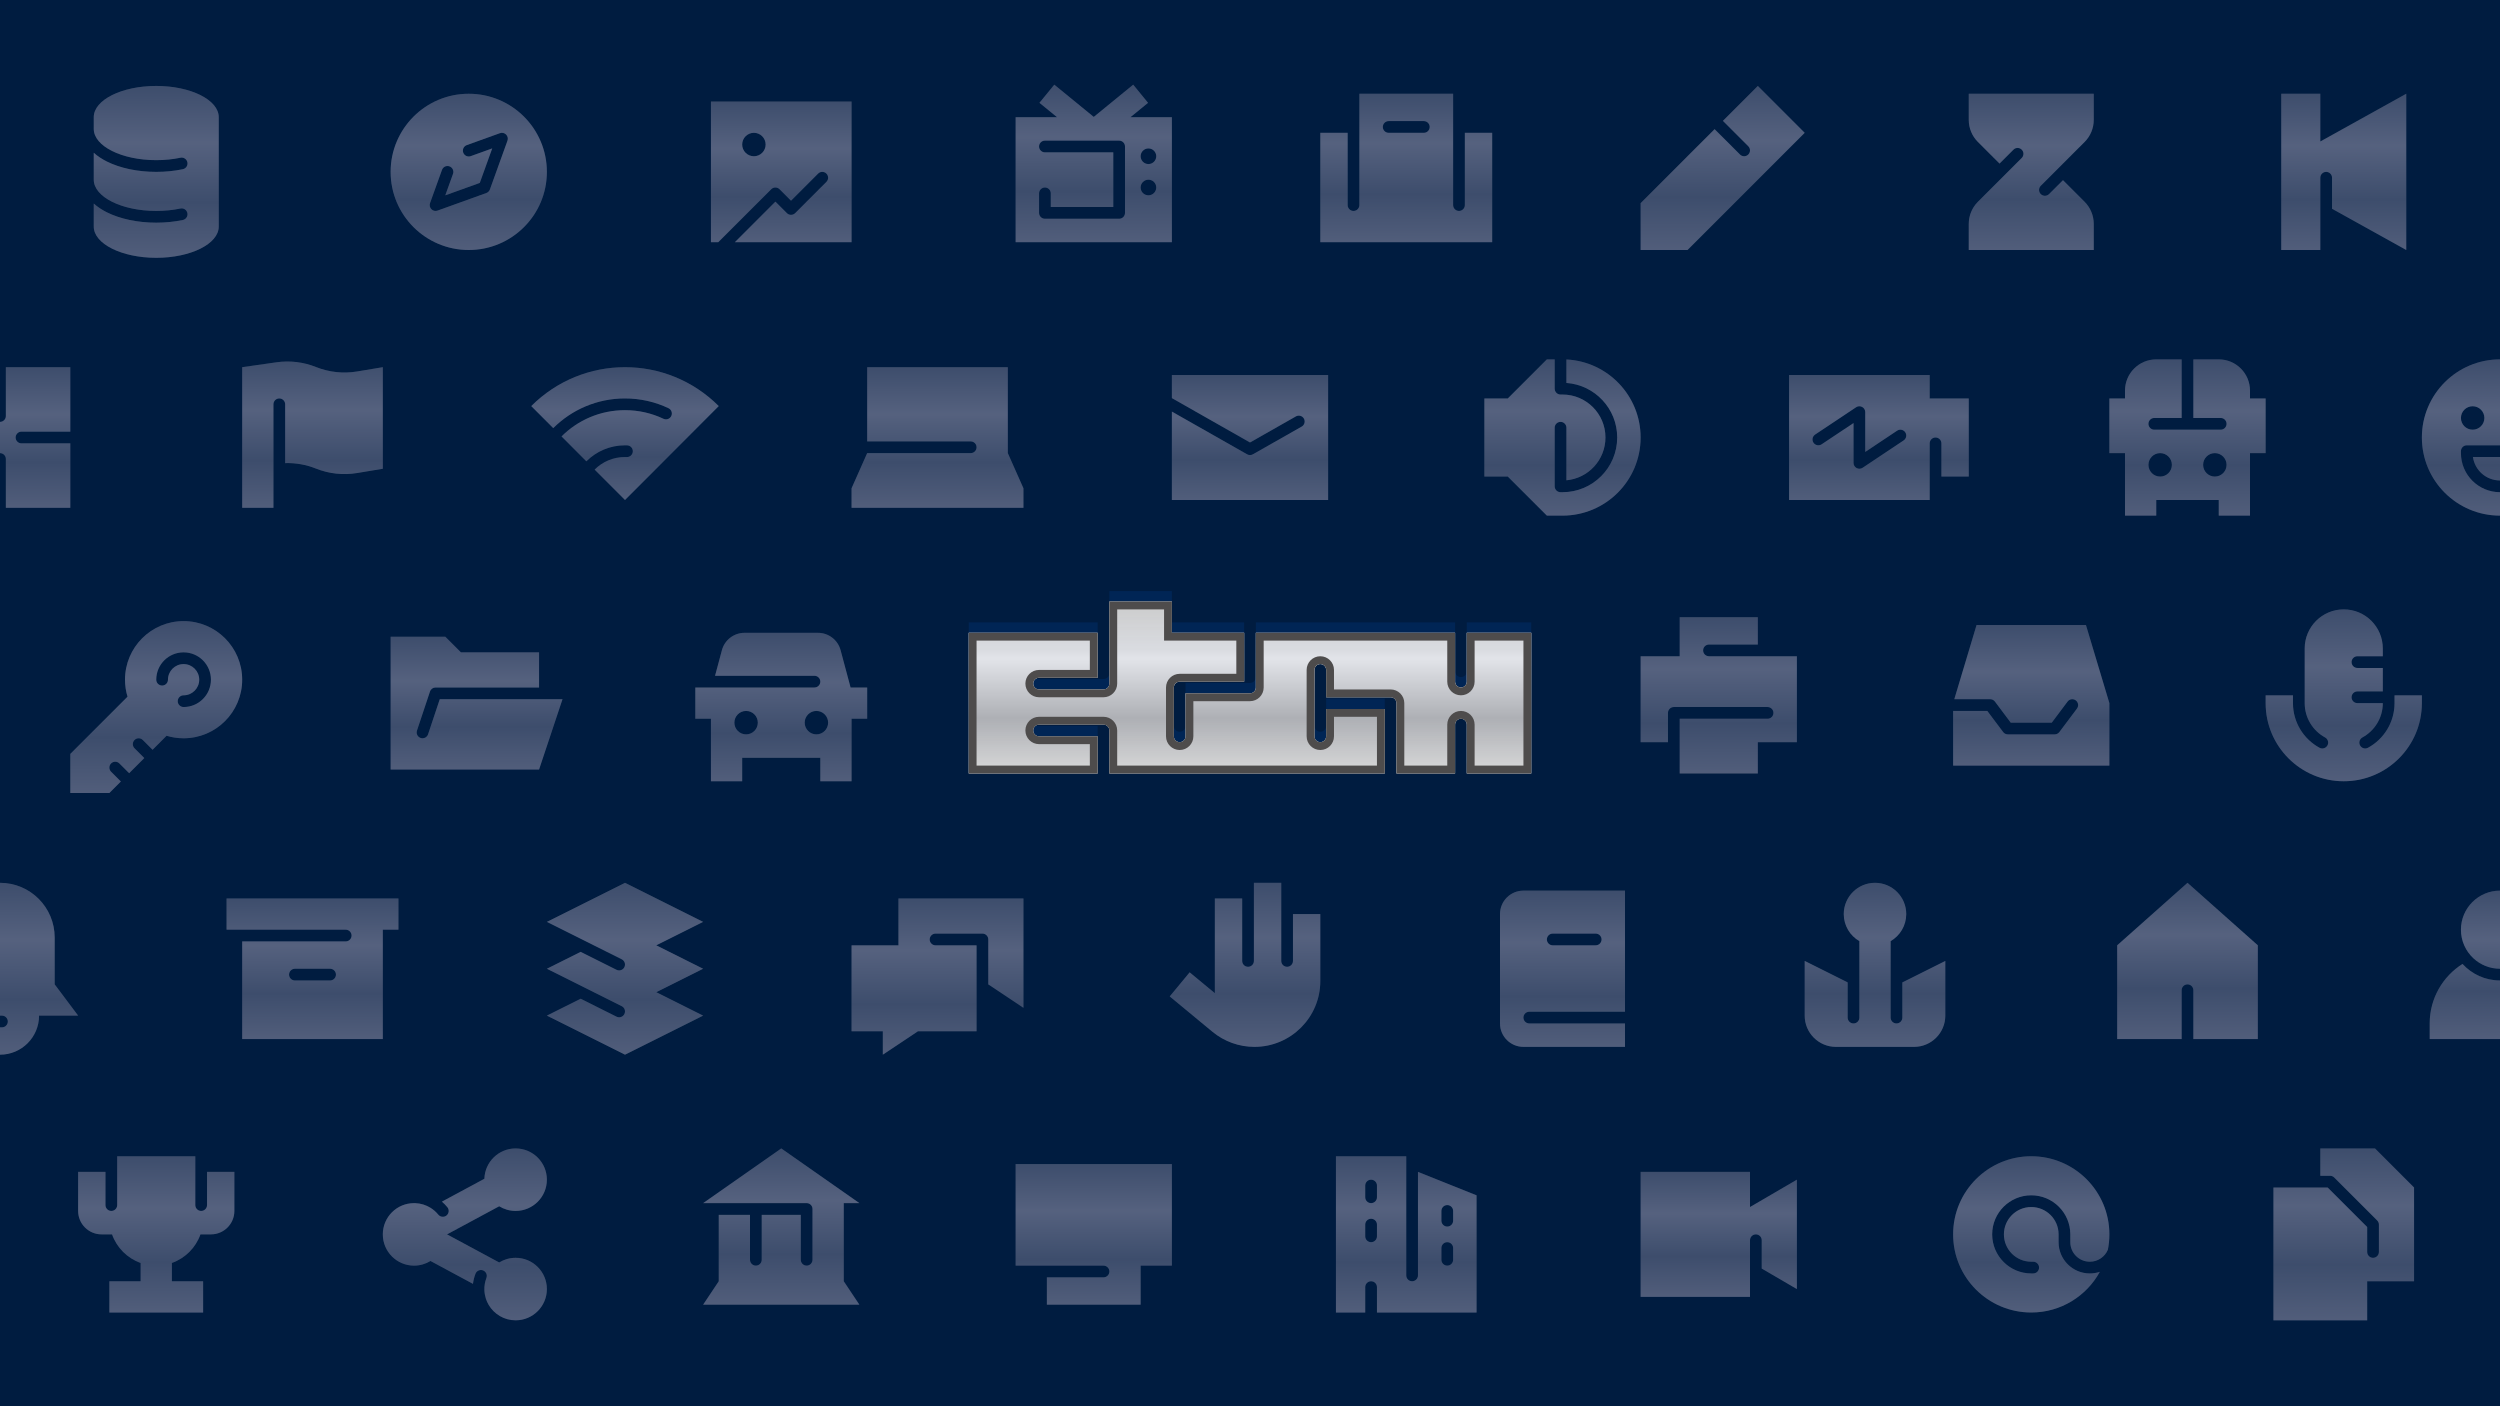 <svg width="240" height="135" viewBox="0 0 240 135" fill="none" xmlns="http://www.w3.org/2000/svg">
<rect x="0" y="0" width="240" height="135" fill="#808080" stroke="none"/>
<g clip-path="url(#clip0_246_21551)">
<g clip-path="url(#clip1_246_21551)">
<rect width="720" height="135" transform="translate(-240)" fill="#001C40"/>
<path fill-rule="evenodd" clip-rule="evenodd" d="M83.25 35.25H96.75V43.5L98.25 46.875V48.75H81.75V46.875L83.25 43.5H93.188C93.498 43.5 93.75 43.248 93.75 42.938C93.75 42.627 93.498 42.375 93.188 42.375H83.25V35.25Z" fill="#515E7B"/>
<path fill-rule="evenodd" clip-rule="evenodd" d="M83.25 35.25H96.75V43.5L98.25 46.875V48.75H81.75V46.875L83.25 43.5H93.188C93.498 43.5 93.75 43.248 93.75 42.938C93.75 42.627 93.498 42.375 93.188 42.375H83.25V35.25Z" fill="url(#paint0_linear_246_21551)" fill-opacity="0.25" style="mix-blend-mode:hard-light"/>
<path fill-rule="evenodd" clip-rule="evenodd" d="M105 11.223L101.212 8.129L99.788 9.871L101.477 11.25H97.5V23.25H112.5V11.25H108.523L110.212 9.871L108.788 8.129L105 11.223ZM100.312 13.5C100.002 13.5 99.75 13.752 99.75 14.062C99.75 14.373 100.002 14.625 100.312 14.625H106.875V19.875H100.875V18.562C100.875 18.252 100.623 18 100.312 18C100.002 18 99.75 18.252 99.75 18.562V20.438C99.75 20.748 100.002 21 100.312 21H107.438C107.748 21 108 20.748 108 20.438V14.062C108 13.752 107.748 13.5 107.438 13.5H100.312ZM111 15C111 15.414 110.664 15.75 110.25 15.75C109.836 15.75 109.5 15.414 109.5 15C109.5 14.586 109.836 14.25 110.25 14.25C110.664 14.25 111 14.586 111 15ZM110.25 18.75C110.664 18.75 111 18.414 111 18C111 17.586 110.664 17.25 110.25 17.25C109.836 17.25 109.5 17.586 109.5 18C109.5 18.414 109.836 18.75 110.25 18.75Z" fill="#515E7B"/>
<path fill-rule="evenodd" clip-rule="evenodd" d="M105 11.223L101.212 8.129L99.788 9.871L101.477 11.25H97.5V23.25H112.5V11.25H108.523L110.212 9.871L108.788 8.129L105 11.223ZM100.312 13.5C100.002 13.5 99.75 13.752 99.75 14.062C99.75 14.373 100.002 14.625 100.312 14.625H106.875V19.875H100.875V18.562C100.875 18.252 100.623 18 100.312 18C100.002 18 99.75 18.252 99.75 18.562V20.438C99.75 20.748 100.002 21 100.312 21H107.438C107.748 21 108 20.748 108 20.438V14.062C108 13.752 107.748 13.5 107.438 13.5H100.312ZM111 15C111 15.414 110.664 15.75 110.25 15.75C109.836 15.75 109.5 15.414 109.5 15C109.5 14.586 109.836 14.25 110.25 14.25C110.664 14.25 111 14.586 111 15ZM110.25 18.75C110.664 18.75 111 18.414 111 18C111 17.586 110.664 17.25 110.25 17.25C109.836 17.25 109.5 17.586 109.5 18C109.5 18.414 109.836 18.75 110.25 18.75Z" fill="url(#paint1_linear_246_21551)" fill-opacity="0.25" style="mix-blend-mode:hard-light"/>
<path fill-rule="evenodd" clip-rule="evenodd" d="M51 38.984C55.979 34.005 64.021 34.005 69 38.984L60 48L57.086 45.081C57.832 44.336 58.862 43.875 60 43.875C60.056 43.875 60.111 43.876 60.167 43.878C60.477 43.891 60.739 43.649 60.751 43.339C60.763 43.028 60.522 42.767 60.211 42.754C60.141 42.751 60.071 42.75 60 42.75C58.552 42.75 57.241 43.336 56.291 44.285L53.907 41.896C55.467 40.338 57.621 39.375 60 39.375C61.323 39.375 62.575 39.672 63.694 40.204C63.974 40.337 64.31 40.217 64.443 39.937C64.576 39.656 64.457 39.321 64.176 39.187C62.91 38.586 61.493 38.25 60 38.25C57.311 38.25 54.876 39.339 53.112 41.1L51 38.984Z" fill="#515E7B"/>
<path fill-rule="evenodd" clip-rule="evenodd" d="M51 38.984C55.979 34.005 64.021 34.005 69 38.984L60 48L57.086 45.081C57.832 44.336 58.862 43.875 60 43.875C60.056 43.875 60.111 43.876 60.167 43.878C60.477 43.891 60.739 43.649 60.751 43.339C60.763 43.028 60.522 42.767 60.211 42.754C60.141 42.751 60.071 42.75 60 42.75C58.552 42.75 57.241 43.336 56.291 44.285L53.907 41.896C55.467 40.338 57.621 39.375 60 39.375C61.323 39.375 62.575 39.672 63.694 40.204C63.974 40.337 64.31 40.217 64.443 39.937C64.576 39.656 64.457 39.321 64.176 39.187C62.91 38.586 61.493 38.25 60 38.25C57.311 38.25 54.876 39.339 53.112 41.1L51 38.984Z" fill="url(#paint2_linear_246_21551)" fill-opacity="0.25" style="mix-blend-mode:hard-light"/>
<path fill-rule="evenodd" clip-rule="evenodd" d="M68.25 9.75H81.75V23.25H70.546L74.438 19.358L75.54 20.46C75.759 20.68 76.116 20.68 76.335 20.46L79.335 17.46C79.555 17.241 79.555 16.884 79.335 16.665C79.116 16.445 78.759 16.445 78.54 16.665L75.938 19.267L74.835 18.165C74.616 17.945 74.259 17.945 74.04 18.165L68.954 23.25H68.25V9.75ZM72.375 15C72.996 15 73.5 14.496 73.5 13.875C73.5 13.254 72.996 12.75 72.375 12.75C71.754 12.75 71.25 13.254 71.25 13.875C71.25 14.496 71.754 15 72.375 15Z" fill="#515E7B"/>
<path fill-rule="evenodd" clip-rule="evenodd" d="M68.25 9.75H81.75V23.25H70.546L74.438 19.358L75.54 20.46C75.759 20.68 76.116 20.68 76.335 20.46L79.335 17.46C79.555 17.241 79.555 16.884 79.335 16.665C79.116 16.445 78.759 16.445 78.54 16.665L75.938 19.267L74.835 18.165C74.616 17.945 74.259 17.945 74.04 18.165L68.954 23.25H68.25V9.75ZM72.375 15C72.996 15 73.5 14.496 73.5 13.875C73.5 13.254 72.996 12.75 72.375 12.75C71.754 12.75 71.25 13.254 71.25 13.875C71.25 14.496 71.754 15 72.375 15Z" fill="url(#paint3_linear_246_21551)" fill-opacity="0.25" style="mix-blend-mode:hard-light"/>
<path fill-rule="evenodd" clip-rule="evenodd" d="M23.25 35.25L26.547 34.779C27.826 34.596 29.132 34.753 30.332 35.233C31.587 35.735 32.955 35.883 34.288 35.66L36.75 35.25V45L34.288 45.41C32.955 45.633 31.587 45.485 30.332 44.983C29.39 44.606 28.383 44.429 27.375 44.458V38.812C27.375 38.502 27.123 38.25 26.812 38.25C26.502 38.25 26.25 38.502 26.25 38.812V44.571V46.5V48.75H23.25V45V35.25Z" fill="#515E7B"/>
<path fill-rule="evenodd" clip-rule="evenodd" d="M23.25 35.25L26.547 34.779C27.826 34.596 29.132 34.753 30.332 35.233C31.587 35.735 32.955 35.883 34.288 35.66L36.75 35.25V45L34.288 45.41C32.955 45.633 31.587 45.485 30.332 44.983C29.39 44.606 28.383 44.429 27.375 44.458V38.812C27.375 38.502 27.123 38.25 26.812 38.25C26.502 38.25 26.25 38.502 26.25 38.812V44.571V46.5V48.75H23.25V45V35.25Z" fill="url(#paint4_linear_246_21551)" fill-opacity="0.25" style="mix-blend-mode:hard-light"/>
<path fill-rule="evenodd" clip-rule="evenodd" d="M-0.562 35.25H-6.75V41.438H-2.062C-1.752 41.438 -1.5 41.689 -1.5 42C-1.5 42.311 -1.752 42.562 -2.062 42.562H-6.75V48.75H-0.562V44.062C-0.562 43.752 -0.311 43.5 0 43.5C0.311 43.5 0.562 43.752 0.562 44.062V48.75H6.75V42.562H2.062C1.752 42.562 1.5 42.311 1.5 42C1.5 41.689 1.752 41.438 2.062 41.438H6.75V35.25H0.562V39.938C0.562 40.248 0.311 40.5 0 40.5C-0.311 40.5 -0.562 40.248 -0.562 39.938V35.25Z" fill="#515E7B"/>
<path fill-rule="evenodd" clip-rule="evenodd" d="M-0.562 35.25H-6.75V41.438H-2.062C-1.752 41.438 -1.5 41.689 -1.5 42C-1.5 42.311 -1.752 42.562 -2.062 42.562H-6.75V48.75H-0.562V44.062C-0.562 43.752 -0.311 43.5 0 43.5C0.311 43.5 0.562 43.752 0.562 44.062V48.75H6.75V42.562H2.062C1.752 42.562 1.5 42.311 1.5 42C1.5 41.689 1.752 41.438 2.062 41.438H6.75V35.25H0.562V39.938C0.562 40.248 0.311 40.5 0 40.5C-0.311 40.5 -0.562 40.248 -0.562 39.938V35.25Z" fill="url(#paint5_linear_246_21551)" fill-opacity="0.25" style="mix-blend-mode:hard-light"/>
<path fill-rule="evenodd" clip-rule="evenodd" d="M45 24C49.142 24 52.5 20.642 52.5 16.5C52.5 12.358 49.142 9 45 9C40.858 9 37.5 12.358 37.5 16.5C37.5 20.642 40.858 24 45 24ZM48.717 13.503C48.791 13.298 48.739 13.069 48.585 12.915C48.431 12.761 48.202 12.709 47.997 12.783L44.809 13.931C44.517 14.036 44.365 14.358 44.471 14.65C44.576 14.943 44.898 15.095 45.191 14.989L47.253 14.247L46.06 17.56L42.747 18.753L43.489 16.691C43.594 16.398 43.443 16.076 43.151 15.971C42.858 15.866 42.536 16.017 42.431 16.309L41.283 19.497C41.209 19.702 41.261 19.931 41.415 20.085C41.569 20.239 41.798 20.291 42.003 20.217L46.691 18.529C46.848 18.473 46.972 18.348 47.029 18.191L48.717 13.503Z" fill="#515E7B"/>
<path fill-rule="evenodd" clip-rule="evenodd" d="M45 24C49.142 24 52.5 20.642 52.5 16.5C52.5 12.358 49.142 9 45 9C40.858 9 37.5 12.358 37.5 16.5C37.5 20.642 40.858 24 45 24ZM48.717 13.503C48.791 13.298 48.739 13.069 48.585 12.915C48.431 12.761 48.202 12.709 47.997 12.783L44.809 13.931C44.517 14.036 44.365 14.358 44.471 14.65C44.576 14.943 44.898 15.095 45.191 14.989L47.253 14.247L46.06 17.56L42.747 18.753L43.489 16.691C43.594 16.398 43.443 16.076 43.151 15.971C42.858 15.866 42.536 16.017 42.431 16.309L41.283 19.497C41.209 19.702 41.261 19.931 41.415 20.085C41.569 20.239 41.798 20.291 42.003 20.217L46.691 18.529C46.848 18.473 46.972 18.348 47.029 18.191L48.717 13.503Z" fill="url(#paint6_linear_246_21551)" fill-opacity="0.25" style="mix-blend-mode:hard-light"/>
<path fill-rule="evenodd" clip-rule="evenodd" d="M15 8.25C11.686 8.25 9 9.593 9 11.25V12.375C9 13.202 9.669 13.952 10.757 14.496C11.843 15.039 13.343 15.375 15 15.375C15.82 15.375 16.606 15.293 17.323 15.142C17.627 15.078 17.925 15.273 17.989 15.577C18.053 15.881 17.858 16.179 17.554 16.243C16.757 16.41 15.895 16.5 15 16.5C13.206 16.5 11.527 16.139 10.254 15.503C9.814 15.282 9.377 15.003 9 14.665V17.25C9 18.077 9.669 18.827 10.757 19.371C11.843 19.914 13.343 20.25 15 20.25C15.82 20.25 16.606 20.168 17.323 20.017C17.627 19.953 17.925 20.148 17.989 20.452C18.053 20.756 17.858 21.054 17.554 21.118C16.757 21.285 15.895 21.375 15 21.375C13.206 21.375 11.527 21.014 10.254 20.378C9.814 20.157 9.377 19.878 9 19.54V21.75C9 23.407 11.686 24.75 15 24.75C18.314 24.75 21 23.407 21 21.75V11.25C21 9.593 18.314 8.25 15 8.25Z" fill="#515E7B"/>
<path fill-rule="evenodd" clip-rule="evenodd" d="M15 8.25C11.686 8.25 9 9.593 9 11.25V12.375C9 13.202 9.669 13.952 10.757 14.496C11.843 15.039 13.343 15.375 15 15.375C15.82 15.375 16.606 15.293 17.323 15.142C17.627 15.078 17.925 15.273 17.989 15.577C18.053 15.881 17.858 16.179 17.554 16.243C16.757 16.41 15.895 16.5 15 16.5C13.206 16.5 11.527 16.139 10.254 15.503C9.814 15.282 9.377 15.003 9 14.665V17.25C9 18.077 9.669 18.827 10.757 19.371C11.843 19.914 13.343 20.25 15 20.25C15.82 20.25 16.606 20.168 17.323 20.017C17.627 19.953 17.925 20.148 17.989 20.452C18.053 20.756 17.858 21.054 17.554 21.118C16.757 21.285 15.895 21.375 15 21.375C13.206 21.375 11.527 21.014 10.254 20.378C9.814 20.157 9.377 19.878 9 19.54V21.75C9 23.407 11.686 24.75 15 24.75C18.314 24.75 21 23.407 21 21.75V11.25C21 9.593 18.314 8.25 15 8.25Z" fill="url(#paint7_linear_246_21551)" fill-opacity="0.25" style="mix-blend-mode:hard-light"/>
<path fill-rule="evenodd" clip-rule="evenodd" d="M71.477 60.75C70.458 60.75 69.567 61.434 69.303 62.418L68.645 64.875H78.188C78.498 64.875 78.75 65.127 78.75 65.438C78.75 65.748 78.498 66 78.188 66H68.344H67.5H66.75V69H68.25V71.25V72.75V75H71.25V72.75H78.75V75H81.75V72.75V71.25V69H83.25V66H81.656L80.697 62.418C80.433 61.434 79.542 60.75 78.523 60.75H71.477ZM71.625 70.5C72.246 70.5 72.75 69.996 72.75 69.375C72.75 68.754 72.246 68.25 71.625 68.25C71.004 68.25 70.5 68.754 70.5 69.375C70.5 69.996 71.004 70.5 71.625 70.5ZM79.5 69.375C79.5 69.996 78.996 70.5 78.375 70.5C77.754 70.5 77.25 69.996 77.25 69.375C77.25 68.754 77.754 68.25 78.375 68.25C78.996 68.25 79.5 68.754 79.5 69.375Z" fill="#515E7B"/>
<path fill-rule="evenodd" clip-rule="evenodd" d="M71.477 60.75C70.458 60.75 69.567 61.434 69.303 62.418L68.645 64.875H78.188C78.498 64.875 78.75 65.127 78.75 65.438C78.75 65.748 78.498 66 78.188 66H68.344H67.5H66.75V69H68.25V71.25V72.75V75H71.25V72.75H78.75V75H81.75V72.75V71.25V69H83.25V66H81.656L80.697 62.418C80.433 61.434 79.542 60.75 78.523 60.75H71.477ZM71.625 70.5C72.246 70.5 72.75 69.996 72.75 69.375C72.75 68.754 72.246 68.25 71.625 68.25C71.004 68.25 70.5 68.754 70.5 69.375C70.5 69.996 71.004 70.5 71.625 70.5ZM79.5 69.375C79.5 69.996 78.996 70.5 78.375 70.5C77.754 70.5 77.25 69.996 77.25 69.375C77.25 68.754 77.754 68.25 78.375 68.25C78.996 68.25 79.5 68.754 79.5 69.375Z" fill="url(#paint8_linear_246_21551)" fill-opacity="0.25" style="mix-blend-mode:hard-light"/>
<path fill-rule="evenodd" clip-rule="evenodd" d="M86.25 86.25H98.25V92.25V94.5V96.75L94.875 94.5V90.188C94.875 89.877 94.623 89.625 94.312 89.625H89.812C89.502 89.625 89.25 89.877 89.25 90.188C89.25 90.498 89.502 90.75 89.812 90.75H93.75V94.5V95.25V99H88.125L84.75 101.25V99H81.75V90.75H86.25V86.25Z" fill="#515E7B"/>
<path fill-rule="evenodd" clip-rule="evenodd" d="M86.25 86.25H98.25V92.25V94.5V96.75L94.875 94.5V90.188C94.875 89.877 94.623 89.625 94.312 89.625H89.812C89.502 89.625 89.25 89.877 89.25 90.188C89.25 90.498 89.502 90.75 89.812 90.75H93.75V94.5V95.25V99H88.125L84.75 101.25V99H81.75V90.75H86.25V86.25Z" fill="url(#paint9_linear_246_21551)" fill-opacity="0.25" style="mix-blend-mode:hard-light"/>
<path fill-rule="evenodd" clip-rule="evenodd" d="M52.5 88.5L59.689 92.094C59.967 92.233 60.079 92.571 59.94 92.849C59.801 93.127 59.464 93.24 59.186 93.101L55.742 91.379L52.5 93L59.689 96.594C59.967 96.733 60.079 97.071 59.94 97.349C59.801 97.627 59.464 97.74 59.186 97.601L55.742 95.879L52.5 97.5L60 101.25L67.5 97.5L63 95.25L67.5 93L63 90.75L67.5 88.5L60 84.75L52.5 88.5Z" fill="#515E7B"/>
<path fill-rule="evenodd" clip-rule="evenodd" d="M52.5 88.5L59.689 92.094C59.967 92.233 60.079 92.571 59.94 92.849C59.801 93.127 59.464 93.24 59.186 93.101L55.742 91.379L52.5 93L59.689 96.594C59.967 96.733 60.079 97.071 59.94 97.349C59.801 97.627 59.464 97.74 59.186 97.601L55.742 95.879L52.5 97.5L60 101.25L67.5 97.5L63 95.25L67.5 93L63 90.75L67.5 88.5L60 84.75L52.5 88.5Z" fill="url(#paint10_linear_246_21551)" fill-opacity="0.25" style="mix-blend-mode:hard-light"/>
<path fill-rule="evenodd" clip-rule="evenodd" d="M49.5 116.25C51.157 116.25 52.5 114.907 52.5 113.25C52.5 111.593 51.157 110.25 49.5 110.25C47.873 110.25 46.548 111.545 46.501 113.161L42.422 115.357C42.613 115.52 42.789 115.7 42.948 115.894C43.144 116.135 43.108 116.49 42.868 116.686C42.627 116.882 42.273 116.846 42.076 116.606C41.865 116.347 41.612 116.124 41.327 115.947L41.327 115.947C40.901 115.684 40.404 115.524 39.872 115.502C39.832 115.501 39.791 115.5 39.75 115.5C38.093 115.5 36.75 116.843 36.75 118.5C36.75 120.157 38.093 121.5 39.75 121.5C40.328 121.5 40.869 121.336 41.327 121.053L45.405 123.249C45.446 122.918 45.526 122.594 45.644 122.283C45.755 121.993 46.08 121.847 46.37 121.957C46.66 122.067 46.806 122.392 46.696 122.683C46.556 123.05 46.489 123.443 46.501 123.839L46.501 123.839C46.51 124.124 46.558 124.399 46.64 124.659C46.705 124.861 46.791 125.059 46.902 125.25C46.905 125.256 46.908 125.261 46.911 125.267C47.432 126.154 48.397 126.75 49.5 126.75C51.157 126.75 52.5 125.407 52.5 123.75C52.5 122.093 51.157 120.75 49.5 120.75C48.922 120.75 48.381 120.914 47.923 121.197L42.914 118.5L47.923 115.803C48.381 116.086 48.922 116.25 49.5 116.25Z" fill="#515E7B"/>
<path fill-rule="evenodd" clip-rule="evenodd" d="M49.5 116.25C51.157 116.25 52.5 114.907 52.5 113.25C52.5 111.593 51.157 110.25 49.5 110.25C47.873 110.25 46.548 111.545 46.501 113.161L42.422 115.357C42.613 115.52 42.789 115.7 42.948 115.894C43.144 116.135 43.108 116.49 42.868 116.686C42.627 116.882 42.273 116.846 42.076 116.606C41.865 116.347 41.612 116.124 41.327 115.947L41.327 115.947C40.901 115.684 40.404 115.524 39.872 115.502C39.832 115.501 39.791 115.5 39.75 115.5C38.093 115.5 36.75 116.843 36.75 118.5C36.75 120.157 38.093 121.5 39.75 121.5C40.328 121.5 40.869 121.336 41.327 121.053L45.405 123.249C45.446 122.918 45.526 122.594 45.644 122.283C45.755 121.993 46.08 121.847 46.37 121.957C46.66 122.067 46.806 122.392 46.696 122.683C46.556 123.05 46.489 123.443 46.501 123.839L46.501 123.839C46.51 124.124 46.558 124.399 46.64 124.659C46.705 124.861 46.791 125.059 46.902 125.25C46.905 125.256 46.908 125.261 46.911 125.267C47.432 126.154 48.397 126.75 49.5 126.75C51.157 126.75 52.5 125.407 52.5 123.75C52.5 122.093 51.157 120.75 49.5 120.75C48.922 120.75 48.381 120.914 47.923 121.197L42.914 118.5L47.923 115.803C48.381 116.086 48.922 116.25 49.5 116.25Z" fill="url(#paint11_linear_246_21551)" fill-opacity="0.25" style="mix-blend-mode:hard-light"/>
<path fill-rule="evenodd" clip-rule="evenodd" d="M10.125 112.5H7.5V116.25C7.5 117.493 8.507 118.5 9.75 118.5H10.756C11.208 119.779 12.221 120.792 13.5 121.244V123H12H10.5V126H12H15H18H19.5V123H18H16.5V121.244C17.779 120.792 18.792 119.779 19.244 118.5H20.25C21.493 118.5 22.5 117.493 22.5 116.25V112.5H19.875V115.688C19.875 115.998 19.623 116.25 19.312 116.25C19.002 116.25 18.75 115.998 18.75 115.688V111H11.25V115.688C11.25 115.998 10.998 116.25 10.688 116.25C10.377 116.25 10.125 115.998 10.125 115.688V112.5Z" fill="#515E7B"/>
<path fill-rule="evenodd" clip-rule="evenodd" d="M10.125 112.5H7.5V116.25C7.5 117.493 8.507 118.5 9.75 118.5H10.756C11.208 119.779 12.221 120.792 13.5 121.244V123H12H10.5V126H12H15H18H19.5V123H18H16.5V121.244C17.779 120.792 18.792 119.779 19.244 118.5H20.25C21.493 118.5 22.5 117.493 22.5 116.25V112.5H19.875V115.688C19.875 115.998 19.623 116.25 19.312 116.25C19.002 116.25 18.75 115.998 18.75 115.688V111H11.25V115.688C11.25 115.998 10.998 116.25 10.688 116.25C10.377 116.25 10.125 115.998 10.125 115.688V112.5Z" fill="url(#paint12_linear_246_21551)" fill-opacity="0.25" style="mix-blend-mode:hard-light"/>
<path fill-rule="evenodd" clip-rule="evenodd" d="M75 110.25L67.5 115.5H68.25H69H72.562H77.438C77.748 115.5 78 115.752 78 116.062V120.938C78 121.248 77.748 121.5 77.438 121.5C77.127 121.5 76.875 121.248 76.875 120.938V116.625H73.125V120.938C73.125 121.248 72.873 121.5 72.562 121.5C72.252 121.5 72 121.248 72 120.938V116.625H69V123L67.5 125.25H82.5L81 123V115.5H82.5L75 110.25Z" fill="#515E7B"/>
<path fill-rule="evenodd" clip-rule="evenodd" d="M75 110.25L67.5 115.5H68.25H69H72.562H77.438C77.748 115.5 78 115.752 78 116.062V120.938C78 121.248 77.748 121.5 77.438 121.5C77.127 121.5 76.875 121.248 76.875 120.938V116.625H73.125V120.938C73.125 121.248 72.873 121.5 72.562 121.5C72.252 121.5 72 121.248 72 120.938V116.625H69V123L67.5 125.25H82.5L81 123V115.5H82.5L75 110.25Z" fill="url(#paint13_linear_246_21551)" fill-opacity="0.25" style="mix-blend-mode:hard-light"/>
<path fill-rule="evenodd" clip-rule="evenodd" d="M128.25 111H135V120V120.75V122.438C135 122.748 135.252 123 135.562 123C135.873 123 136.125 122.748 136.125 122.438V120.75V120V112.5L141.75 114.75V126H137.25H136.125H135H132.75H132.188V123.562C132.188 123.252 131.936 123 131.625 123C131.314 123 131.062 123.252 131.062 123.562V126H128.25V111ZM131.625 113.25C131.936 113.25 132.188 113.502 132.188 113.812V114.938C132.188 115.248 131.936 115.5 131.625 115.5C131.314 115.5 131.062 115.248 131.062 114.938V113.812C131.062 113.502 131.314 113.25 131.625 113.25ZM131.625 117C131.936 117 132.188 117.252 132.188 117.562V118.688C132.188 118.998 131.936 119.25 131.625 119.25C131.314 119.25 131.062 118.998 131.062 118.688V117.562C131.062 117.252 131.314 117 131.625 117ZM139.5 116.25C139.5 115.939 139.248 115.688 138.938 115.688C138.627 115.688 138.375 115.939 138.375 116.25V117.188C138.375 117.498 138.627 117.75 138.938 117.75C139.248 117.75 139.5 117.498 139.5 117.188V116.25ZM139.5 119.812C139.5 119.502 139.248 119.25 138.938 119.25C138.627 119.25 138.375 119.502 138.375 119.812V120.938C138.375 121.248 138.627 121.5 138.938 121.5C139.248 121.5 139.5 121.248 139.5 120.938V119.812Z" fill="#515E7B"/>
<path fill-rule="evenodd" clip-rule="evenodd" d="M128.25 111H135V120V120.75V122.438C135 122.748 135.252 123 135.562 123C135.873 123 136.125 122.748 136.125 122.438V120.75V120V112.5L141.75 114.75V126H137.25H136.125H135H132.75H132.188V123.562C132.188 123.252 131.936 123 131.625 123C131.314 123 131.062 123.252 131.062 123.562V126H128.25V111ZM131.625 113.25C131.936 113.25 132.188 113.502 132.188 113.812V114.938C132.188 115.248 131.936 115.5 131.625 115.5C131.314 115.5 131.062 115.248 131.062 114.938V113.812C131.062 113.502 131.314 113.25 131.625 113.25ZM131.625 117C131.936 117 132.188 117.252 132.188 117.562V118.688C132.188 118.998 131.936 119.25 131.625 119.25C131.314 119.25 131.062 118.998 131.062 118.688V117.562C131.062 117.252 131.314 117 131.625 117ZM139.5 116.25C139.5 115.939 139.248 115.688 138.938 115.688C138.627 115.688 138.375 115.939 138.375 116.25V117.188C138.375 117.498 138.627 117.75 138.938 117.75C139.248 117.75 139.5 117.498 139.5 117.188V116.25ZM139.5 119.812C139.5 119.502 139.248 119.25 138.938 119.25C138.627 119.25 138.375 119.502 138.375 119.812V120.938C138.375 121.248 138.627 121.5 138.938 121.5C139.248 121.5 139.5 121.248 139.5 120.938V119.812Z" fill="url(#paint14_linear_246_21551)" fill-opacity="0.25" style="mix-blend-mode:hard-light"/>
<path fill-rule="evenodd" clip-rule="evenodd" d="M97.5 111.75H112.5V121.5H109.5V125.25H100.5V122.625H105.938C106.248 122.625 106.5 122.373 106.5 122.062C106.5 121.752 106.248 121.5 105.938 121.5H100.5H99.75H97.5V111.75Z" fill="#515E7B"/>
<path fill-rule="evenodd" clip-rule="evenodd" d="M97.5 111.75H112.5V121.5H109.5V125.25H100.5V122.625H105.938C106.248 122.625 106.5 122.373 106.5 122.062C106.5 121.752 106.248 121.5 105.938 121.5H100.5H99.75H97.5V111.75Z" fill="url(#paint15_linear_246_21551)" fill-opacity="0.25" style="mix-blend-mode:hard-light"/>
<path fill-rule="evenodd" clip-rule="evenodd" d="M157.5 112.5H168V115.875L172.5 113.25V123.75L169.125 121.781V119.062C169.125 118.752 168.873 118.5 168.562 118.5C168.252 118.5 168 118.752 168 119.062V121.125V122.812V124.5H157.5V112.5Z" fill="#515E7B"/>
<path fill-rule="evenodd" clip-rule="evenodd" d="M157.5 112.5H168V115.875L172.5 113.25V123.75L169.125 121.781V119.062C169.125 118.752 168.873 118.5 168.562 118.5C168.252 118.5 168 118.752 168 119.062V121.125V122.812V124.5H157.5V112.5Z" fill="url(#paint16_linear_246_21551)" fill-opacity="0.25" style="mix-blend-mode:hard-light"/>
<path fill-rule="evenodd" clip-rule="evenodd" d="M202.355 119.974C202.45 119.497 202.5 119.004 202.5 118.5C202.5 114.358 199.142 111 195 111C190.858 111 187.5 114.358 187.5 118.5C187.5 122.642 190.858 126 195 126C197.84 126 200.312 124.421 201.585 122.093C201.283 122.195 200.961 122.25 200.625 122.25C198.968 122.25 197.625 120.907 197.625 119.25V118.5C197.625 117.05 196.45 115.875 195 115.875C193.55 115.875 192.375 117.05 192.375 118.5C192.375 119.95 193.55 121.125 195 121.125H195.188C195.498 121.125 195.75 121.377 195.75 121.688C195.75 121.998 195.498 122.25 195.188 122.25H195C192.929 122.25 191.25 120.571 191.25 118.5C191.25 116.429 192.929 114.75 195 114.75C197.071 114.75 198.75 116.429 198.75 118.5V119.25C198.75 120.286 199.589 121.125 200.625 121.125C201.404 121.125 202.072 120.65 202.355 119.974Z" fill="#515E7B"/>
<path fill-rule="evenodd" clip-rule="evenodd" d="M202.355 119.974C202.45 119.497 202.5 119.004 202.5 118.5C202.5 114.358 199.142 111 195 111C190.858 111 187.5 114.358 187.5 118.5C187.5 122.642 190.858 126 195 126C197.84 126 200.312 124.421 201.585 122.093C201.283 122.195 200.961 122.25 200.625 122.25C198.968 122.25 197.625 120.907 197.625 119.25V118.5C197.625 117.05 196.45 115.875 195 115.875C193.55 115.875 192.375 117.05 192.375 118.5C192.375 119.95 193.55 121.125 195 121.125H195.188C195.498 121.125 195.75 121.377 195.75 121.688C195.75 121.998 195.498 122.25 195.188 122.25H195C192.929 122.25 191.25 120.571 191.25 118.5C191.25 116.429 192.929 114.75 195 114.75C197.071 114.75 198.75 116.429 198.75 118.5V119.25C198.75 120.286 199.589 121.125 200.625 121.125C201.404 121.125 202.072 120.65 202.355 119.974Z" fill="url(#paint17_linear_246_21551)" fill-opacity="0.25" style="mix-blend-mode:hard-light"/>
<path fill-rule="evenodd" clip-rule="evenodd" d="M222.75 110.25H228L231.75 114V123H227.25V126.75H218.25V114H221.25H222.75H223.455L227.25 117.795V120.188C227.25 120.498 227.502 120.75 227.812 120.75C228.123 120.75 228.375 120.498 228.375 120.188V117.562C228.375 117.413 228.316 117.27 228.21 117.165L224.085 113.04C223.98 112.934 223.837 112.875 223.688 112.875H222.75V110.25Z" fill="#515E7B"/>
<path fill-rule="evenodd" clip-rule="evenodd" d="M222.75 110.25H228L231.75 114V123H227.25V126.75H218.25V114H221.25H222.75H223.455L227.25 117.795V120.188C227.25 120.498 227.502 120.75 227.812 120.75C228.123 120.75 228.375 120.498 228.375 120.188V117.562C228.375 117.413 228.316 117.27 228.21 117.165L224.085 113.04C223.98 112.934 223.837 112.875 223.688 112.875H222.75V110.25Z" fill="url(#paint18_linear_246_21551)" fill-opacity="0.25" style="mix-blend-mode:hard-light"/>
<path fill-rule="evenodd" clip-rule="evenodd" d="M38.25 86.25H21.75V89.25H22.688H23.25H33.188C33.498 89.25 33.75 89.502 33.75 89.812C33.75 90.123 33.498 90.375 33.188 90.375H23.25V99.75H36.75V89.25H38.25V86.25ZM27.75 93.562C27.75 93.252 28.002 93 28.312 93H31.688C31.998 93 32.25 93.252 32.25 93.562C32.25 93.873 31.998 94.125 31.688 94.125H28.312C28.002 94.125 27.75 93.873 27.75 93.562Z" fill="#515E7B"/>
<path fill-rule="evenodd" clip-rule="evenodd" d="M38.25 86.25H21.75V89.25H22.688H23.25H33.188C33.498 89.25 33.75 89.502 33.75 89.812C33.75 90.123 33.498 90.375 33.188 90.375H23.25V99.75H36.75V89.25H38.25V86.25ZM27.75 93.562C27.75 93.252 28.002 93 28.312 93H31.688C31.998 93 32.25 93.252 32.25 93.562C32.25 93.873 31.998 94.125 31.688 94.125H28.312C28.002 94.125 27.75 93.873 27.75 93.562Z" fill="url(#paint19_linear_246_21551)" fill-opacity="0.25" style="mix-blend-mode:hard-light"/>
<path fill-rule="evenodd" clip-rule="evenodd" d="M-5.25 90C-5.25 87.1 -2.899 84.75 0 84.75C2.9 84.75 5.25 87.1 5.25 90V94.5L7.5 97.5H3.75C3.75 99.571 2.071 101.25 0 101.25C-1.679 101.25 -3.1 100.146 -3.578 98.625H0.188C0.498 98.625 0.75 98.373 0.75 98.062C0.75 97.752 0.498 97.5 0.188 97.5H-3.75H-5.25H-7.5L-5.25 94.5V90Z" fill="#515E7B"/>
<path fill-rule="evenodd" clip-rule="evenodd" d="M-5.25 90C-5.25 87.1 -2.899 84.75 0 84.75C2.9 84.75 5.25 87.1 5.25 90V94.5L7.5 97.5H3.75C3.75 99.571 2.071 101.25 0 101.25C-1.679 101.25 -3.1 100.146 -3.578 98.625H0.188C0.498 98.625 0.75 98.373 0.75 98.062C0.75 97.752 0.498 97.5 0.188 97.5H-3.75H-5.25H-7.5L-5.25 94.5V90Z" fill="url(#paint20_linear_246_21551)" fill-opacity="0.25" style="mix-blend-mode:hard-light"/>
<path fill-rule="evenodd" clip-rule="evenodd" d="M116.625 95.346V86.25H119.25V92.25C119.25 92.561 119.502 92.812 119.812 92.812C120.123 92.812 120.375 92.561 120.375 92.25V84.75H123V92.25C123 92.561 123.252 92.812 123.562 92.812C123.873 92.812 124.125 92.561 124.125 92.25V87.75H126.75V93.75V94.175C126.75 97.668 123.918 100.5 120.425 100.5C118.953 100.5 117.527 99.986 116.393 99.048L112.294 95.656L114.206 93.344L116.625 95.346Z" fill="#515E7B"/>
<path fill-rule="evenodd" clip-rule="evenodd" d="M116.625 95.346V86.25H119.25V92.25C119.25 92.561 119.502 92.812 119.812 92.812C120.123 92.812 120.375 92.561 120.375 92.25V84.75H123V92.25C123 92.561 123.252 92.812 123.562 92.812C123.873 92.812 124.125 92.561 124.125 92.25V87.75H126.75V93.75V94.175C126.75 97.668 123.918 100.5 120.425 100.5C118.953 100.5 117.527 99.986 116.393 99.048L112.294 95.656L114.206 93.344L116.625 95.346Z" fill="url(#paint21_linear_246_21551)" fill-opacity="0.25" style="mix-blend-mode:hard-light"/>
<path fill-rule="evenodd" clip-rule="evenodd" d="M146.25 85.5C145.007 85.5 144 86.507 144 87.75V98.25C144 99.493 145.007 100.5 146.25 100.5H156V98.25H146.812C146.502 98.25 146.25 97.998 146.25 97.688C146.25 97.377 146.502 97.125 146.812 97.125H156V85.5H146.25ZM149.062 89.625C148.752 89.625 148.5 89.877 148.5 90.188C148.5 90.498 148.752 90.75 149.062 90.75H153.188C153.498 90.75 153.75 90.498 153.75 90.188C153.75 89.877 153.498 89.625 153.188 89.625H149.062Z" fill="#515E7B"/>
<path fill-rule="evenodd" clip-rule="evenodd" d="M146.25 85.5C145.007 85.5 144 86.507 144 87.75V98.25C144 99.493 145.007 100.5 146.25 100.5H156V98.25H146.812C146.502 98.25 146.25 97.998 146.25 97.688C146.25 97.377 146.502 97.125 146.812 97.125H156V85.5H146.25ZM149.062 89.625C148.752 89.625 148.5 89.877 148.5 90.188C148.5 90.498 148.752 90.75 149.062 90.75H153.188C153.498 90.75 153.75 90.498 153.75 90.188C153.75 89.877 153.498 89.625 153.188 89.625H149.062Z" fill="url(#paint22_linear_246_21551)" fill-opacity="0.25" style="mix-blend-mode:hard-light"/>
<path fill-rule="evenodd" clip-rule="evenodd" d="M181.5 90.349C182.397 89.83 183 88.86 183 87.75C183 86.093 181.657 84.75 180 84.75C178.343 84.75 177 86.093 177 87.75C177 88.86 177.603 89.83 178.5 90.349V93.75V94.5V97.688C178.5 97.998 178.248 98.25 177.938 98.25C177.627 98.25 177.375 97.998 177.375 97.688V94.312L173.25 92.25V97.5C173.25 99.157 174.593 100.5 176.25 100.5H183.75C185.407 100.5 186.75 99.157 186.75 97.5V92.25L182.625 94.312V97.688C182.625 97.998 182.373 98.25 182.062 98.25C181.752 98.25 181.5 97.998 181.5 97.688V94.5V93.75V90.349Z" fill="#515E7B"/>
<path fill-rule="evenodd" clip-rule="evenodd" d="M181.5 90.349C182.397 89.83 183 88.86 183 87.75C183 86.093 181.657 84.75 180 84.75C178.343 84.75 177 86.093 177 87.75C177 88.86 177.603 89.83 178.5 90.349V93.75V94.5V97.688C178.5 97.998 178.248 98.25 177.938 98.25C177.627 98.25 177.375 97.998 177.375 97.688V94.312L173.25 92.25V97.5C173.25 99.157 174.593 100.5 176.25 100.5H183.75C185.407 100.5 186.75 99.157 186.75 97.5V92.25L182.625 94.312V97.688C182.625 97.998 182.373 98.25 182.062 98.25C181.752 98.25 181.5 97.998 181.5 97.688V94.5V93.75V90.349Z" fill="url(#paint23_linear_246_21551)" fill-opacity="0.25" style="mix-blend-mode:hard-light"/>
<path fill-rule="evenodd" clip-rule="evenodd" d="M210.562 99.75H216.75V90.75L210 84.75L203.25 90.75V99.75H209.438V95.062C209.438 94.752 209.689 94.5 210 94.5C210.311 94.5 210.562 94.752 210.562 95.062V99.75Z" fill="#515E7B"/>
<path fill-rule="evenodd" clip-rule="evenodd" d="M210.562 99.75H216.75V90.75L210 84.75L203.25 90.75V99.75H209.438V95.062C209.438 94.752 209.689 94.5 210 94.5C210.311 94.5 210.562 94.752 210.562 95.062V99.75Z" fill="url(#paint24_linear_246_21551)" fill-opacity="0.25" style="mix-blend-mode:hard-light"/>
<path fill-rule="evenodd" clip-rule="evenodd" d="M243.75 89.25C243.75 90.336 243.289 91.314 242.551 91.999C245.014 93.005 246.75 95.425 246.75 98.25V99.75H233.25V98.25C233.25 95.845 234.508 93.734 236.401 92.538C237.292 93.513 238.575 94.125 240 94.125H240.188C240.498 94.125 240.75 93.873 240.75 93.562C240.75 93.252 240.498 93 240.188 93H240C239.015 93 238.118 92.62 237.449 91.999C236.711 91.314 236.25 90.336 236.25 89.25C236.25 87.179 237.929 85.5 240 85.5C242.071 85.5 243.75 87.179 243.75 89.25Z" fill="#515E7B"/>
<path fill-rule="evenodd" clip-rule="evenodd" d="M243.75 89.25C243.75 90.336 243.289 91.314 242.551 91.999C245.014 93.005 246.75 95.425 246.75 98.25V99.75H233.25V98.25C233.25 95.845 234.508 93.734 236.401 92.538C237.292 93.513 238.575 94.125 240 94.125H240.188C240.498 94.125 240.75 93.873 240.75 93.562C240.75 93.252 240.498 93 240.188 93H240C239.015 93 238.118 92.62 237.449 91.999C236.711 91.314 236.25 90.336 236.25 89.25C236.25 87.179 237.929 85.5 240 85.5C242.071 85.5 243.75 87.179 243.75 89.25Z" fill="url(#paint25_linear_246_21551)" fill-opacity="0.25" style="mix-blend-mode:hard-light"/>
<path fill-rule="evenodd" clip-rule="evenodd" d="M37.5 73.875V61.125H42.75L44.25 62.625H51.75V66H41.812C41.57 66 41.355 66.155 41.279 66.385L40.029 70.135C39.931 70.429 40.09 70.748 40.385 70.846C40.679 70.944 40.998 70.785 41.096 70.49L42.218 67.125H51.75H52.5H54L51.75 73.875H37.5Z" fill="#515E7B"/>
<path fill-rule="evenodd" clip-rule="evenodd" d="M37.5 73.875V61.125H42.75L44.25 62.625H51.75V66H41.812C41.57 66 41.355 66.155 41.279 66.385L40.029 70.135C39.931 70.429 40.09 70.748 40.385 70.846C40.679 70.944 40.998 70.785 41.096 70.49L42.218 67.125H51.75H52.5H54L51.75 73.875H37.5Z" fill="url(#paint26_linear_246_21551)" fill-opacity="0.25" style="mix-blend-mode:hard-light"/>
<path fill-rule="evenodd" clip-rule="evenodd" d="M17.625 70.875C20.732 70.875 23.25 68.357 23.25 65.25C23.25 62.143 20.732 59.625 17.625 59.625C14.518 59.625 12 62.143 12 65.25C12 65.818 12.084 66.367 12.241 66.884L6.75 72.375V76.125H10.5L11.602 75.023L10.665 74.085C10.445 73.866 10.445 73.509 10.665 73.29C10.884 73.07 11.241 73.07 11.46 73.29L12.398 74.227L13.852 72.773L12.915 71.835C12.695 71.616 12.695 71.259 12.915 71.04C13.134 70.82 13.491 70.82 13.71 71.04L14.648 71.977L15.991 70.634C16.508 70.791 17.057 70.875 17.625 70.875ZM17.625 63.75C18.453 63.75 19.125 64.422 19.125 65.25C19.125 66.078 18.453 66.75 17.625 66.75C17.314 66.75 17.062 67.002 17.062 67.312C17.062 67.623 17.314 67.875 17.625 67.875C19.075 67.875 20.25 66.7 20.25 65.25C20.25 63.8 19.075 62.625 17.625 62.625C16.175 62.625 15 63.8 15 65.25C15 65.561 15.252 65.812 15.562 65.812C15.873 65.812 16.125 65.561 16.125 65.25C16.125 64.422 16.797 63.75 17.625 63.75Z" fill="#515E7B"/>
<path fill-rule="evenodd" clip-rule="evenodd" d="M17.625 70.875C20.732 70.875 23.25 68.357 23.25 65.25C23.25 62.143 20.732 59.625 17.625 59.625C14.518 59.625 12 62.143 12 65.25C12 65.818 12.084 66.367 12.241 66.884L6.75 72.375V76.125H10.5L11.602 75.023L10.665 74.085C10.445 73.866 10.445 73.509 10.665 73.29C10.884 73.07 11.241 73.07 11.46 73.29L12.398 74.227L13.852 72.773L12.915 71.835C12.695 71.616 12.695 71.259 12.915 71.04C13.134 70.82 13.491 70.82 13.71 71.04L14.648 71.977L15.991 70.634C16.508 70.791 17.057 70.875 17.625 70.875ZM17.625 63.75C18.453 63.75 19.125 64.422 19.125 65.25C19.125 66.078 18.453 66.75 17.625 66.75C17.314 66.75 17.062 67.002 17.062 67.312C17.062 67.623 17.314 67.875 17.625 67.875C19.075 67.875 20.25 66.7 20.25 65.25C20.25 63.8 19.075 62.625 17.625 62.625C16.175 62.625 15 63.8 15 65.25C15 65.561 15.252 65.812 15.562 65.812C15.873 65.812 16.125 65.561 16.125 65.25C16.125 64.422 16.797 63.75 17.625 63.75Z" fill="url(#paint27_linear_246_21551)" fill-opacity="0.25" style="mix-blend-mode:hard-light"/>
<path fill-rule="evenodd" clip-rule="evenodd" d="M161.25 59.25H168.75V61.875H164.062C163.752 61.875 163.5 62.127 163.5 62.438C163.5 62.748 163.752 63 164.062 63H168.75H169.5H172.5V71.25H168.75V74.25H161.25V72V71.25V69H169.688C169.998 69 170.25 68.748 170.25 68.438C170.25 68.127 169.998 67.875 169.688 67.875H160.688C160.377 67.875 160.125 68.127 160.125 68.438V71.25H157.5V63H161.25V59.25Z" fill="#515E7B"/>
<path fill-rule="evenodd" clip-rule="evenodd" d="M161.25 59.25H168.75V61.875H164.062C163.752 61.875 163.5 62.127 163.5 62.438C163.5 62.748 163.752 63 164.062 63H168.75H169.5H172.5V71.25H168.75V74.25H161.25V72V71.25V69H169.688C169.998 69 170.25 68.748 170.25 68.438C170.25 68.127 169.998 67.875 169.688 67.875H160.688C160.377 67.875 160.125 68.127 160.125 68.438V71.25H157.5V63H161.25V59.25Z" fill="url(#paint28_linear_246_21551)" fill-opacity="0.25" style="mix-blend-mode:hard-light"/>
<path fill-rule="evenodd" clip-rule="evenodd" d="M202.5 73.5V67.5L200.25 60H189.75L187.612 67.125H191.063C191.24 67.125 191.406 67.208 191.513 67.35L193.031 69.375H196.969L198.488 67.35C198.674 67.102 199.026 67.051 199.275 67.237C199.524 67.424 199.574 67.776 199.388 68.025L197.7 70.275C197.594 70.417 197.427 70.5 197.25 70.5H192.75C192.573 70.5 192.406 70.417 192.3 70.275L190.781 68.25H187.5L187.5 73.5L202.5 73.5Z" fill="#515E7B"/>
<path fill-rule="evenodd" clip-rule="evenodd" d="M202.5 73.5V67.5L200.25 60H189.75L187.612 67.125H191.063C191.24 67.125 191.406 67.208 191.513 67.35L193.031 69.375H196.969L198.488 67.35C198.674 67.102 199.026 67.051 199.275 67.237C199.524 67.424 199.574 67.776 199.388 68.025L197.7 70.275C197.594 70.417 197.427 70.5 197.25 70.5H192.75C192.573 70.5 192.406 70.417 192.3 70.275L190.781 68.25H187.5L187.5 73.5L202.5 73.5Z" fill="url(#paint29_linear_246_21551)" fill-opacity="0.25" style="mix-blend-mode:hard-light"/>
<path fill-rule="evenodd" clip-rule="evenodd" d="M225 58.5C222.929 58.5 221.25 60.179 221.25 62.25V66.75V67.5C221.25 68.922 222.041 70.16 223.21 70.796C223.482 70.945 223.583 71.286 223.435 71.559C223.286 71.832 222.944 71.933 222.672 71.784C221.156 70.959 220.125 69.35 220.125 67.5V66.75H217.5V67.5C217.5 71.642 220.858 75 225 75C229.142 75 232.5 71.642 232.5 67.5V66.75H229.875V67.5C229.875 69.35 228.844 70.959 227.328 71.784C227.056 71.933 226.714 71.832 226.565 71.559C226.417 71.286 226.518 70.945 226.79 70.796C227.959 70.16 228.75 68.922 228.75 67.5H226.312C226.002 67.5 225.75 67.248 225.75 66.938C225.75 66.627 226.002 66.375 226.312 66.375H228.75V64.125H226.312C226.002 64.125 225.75 63.873 225.75 63.562C225.75 63.252 226.002 63 226.312 63H228.75V62.25C228.75 60.179 227.071 58.5 225 58.5Z" fill="#515E7B"/>
<path fill-rule="evenodd" clip-rule="evenodd" d="M225 58.5C222.929 58.5 221.25 60.179 221.25 62.25V66.75V67.5C221.25 68.922 222.041 70.16 223.21 70.796C223.482 70.945 223.583 71.286 223.435 71.559C223.286 71.832 222.944 71.933 222.672 71.784C221.156 70.959 220.125 69.35 220.125 67.5V66.75H217.5V67.5C217.5 71.642 220.858 75 225 75C229.142 75 232.5 71.642 232.5 67.5V66.75H229.875V67.5C229.875 69.35 228.844 70.959 227.328 71.784C227.056 71.933 226.714 71.832 226.565 71.559C226.417 71.286 226.518 70.945 226.79 70.796C227.959 70.16 228.75 68.922 228.75 67.5H226.312C226.002 67.5 225.75 67.248 225.75 66.938C225.75 66.627 226.002 66.375 226.312 66.375H228.75V64.125H226.312C226.002 64.125 225.75 63.873 225.75 63.562C225.75 63.252 226.002 63 226.312 63H228.75V62.25C228.75 60.179 227.071 58.5 225 58.5Z" fill="url(#paint30_linear_246_21551)" fill-opacity="0.25" style="mix-blend-mode:hard-light"/>
<path d="M149.25 34.5H148.5L144.75 38.25H142.5V45.75H144.75L148.5 49.5H150C154.142 49.5 157.5 46.142 157.5 42C157.5 37.984 154.343 34.705 150.375 34.509V36.763C153.099 36.956 155.25 39.227 155.25 42C155.25 44.9 152.899 47.25 150 47.25H149.812C149.502 47.25 149.25 46.998 149.25 46.688V41.062C149.25 40.752 149.502 40.5 149.812 40.5C150.123 40.5 150.375 40.752 150.375 41.062V46.108C152.477 45.919 154.125 44.152 154.125 42C154.125 39.722 152.278 37.875 150 37.875H149.812C149.502 37.875 149.25 37.623 149.25 37.312V34.5Z" fill="#515E7B"/>
<path d="M149.25 34.5H148.5L144.75 38.25H142.5V45.75H144.75L148.5 49.5H150C154.142 49.5 157.5 46.142 157.5 42C157.5 37.984 154.343 34.705 150.375 34.509V36.763C153.099 36.956 155.25 39.227 155.25 42C155.25 44.9 152.899 47.25 150 47.25H149.812C149.502 47.25 149.25 46.998 149.25 46.688V41.062C149.25 40.752 149.502 40.5 149.812 40.5C150.123 40.5 150.375 40.752 150.375 41.062V46.108C152.477 45.919 154.125 44.152 154.125 42C154.125 39.722 152.278 37.875 150 37.875H149.812C149.502 37.875 149.25 37.623 149.25 37.312V34.5Z" fill="url(#paint31_linear_246_21551)" fill-opacity="0.25" style="mix-blend-mode:hard-light"/>
<path fill-rule="evenodd" clip-rule="evenodd" d="M157.5 24V19.5L164.602 12.398L167.04 14.835C167.259 15.055 167.616 15.055 167.835 14.835C168.055 14.616 168.055 14.259 167.835 14.04L165.398 11.602L168.75 8.25L173.25 12.75L162 24H157.5Z" fill="#515E7B"/>
<path fill-rule="evenodd" clip-rule="evenodd" d="M157.5 24V19.5L164.602 12.398L167.04 14.835C167.259 15.055 167.616 15.055 167.835 14.835C168.055 14.616 168.055 14.259 167.835 14.04L165.398 11.602L168.75 8.25L173.25 12.75L162 24H157.5Z" fill="url(#paint32_linear_246_21551)" fill-opacity="0.25" style="mix-blend-mode:hard-light"/>
<path fill-rule="evenodd" clip-rule="evenodd" d="M185.25 36H171.75V48H185.25V46.5V45.75V42.562C185.25 42.252 185.502 42 185.812 42C186.123 42 186.375 42.252 186.375 42.562V45.75H189V38.25H185.25V36ZM179.062 39.562C179.062 39.355 178.948 39.164 178.765 39.067C178.583 38.969 178.361 38.979 178.188 39.094L174.25 41.719C173.992 41.892 173.922 42.241 174.094 42.499C174.267 42.758 174.616 42.828 174.875 42.656L177.938 40.614V44.438C177.938 44.645 178.052 44.836 178.235 44.933C178.417 45.031 178.639 45.021 178.812 44.906L182.75 42.281C183.008 42.108 183.078 41.759 182.906 41.501C182.733 41.242 182.384 41.172 182.125 41.344L179.062 43.386V39.562Z" fill="#515E7B"/>
<path fill-rule="evenodd" clip-rule="evenodd" d="M185.25 36H171.75V48H185.25V46.5V45.75V42.562C185.25 42.252 185.502 42 185.812 42C186.123 42 186.375 42.252 186.375 42.562V45.75H189V38.25H185.25V36ZM179.062 39.562C179.062 39.355 178.948 39.164 178.765 39.067C178.583 38.969 178.361 38.979 178.188 39.094L174.25 41.719C173.992 41.892 173.922 42.241 174.094 42.499C174.267 42.758 174.616 42.828 174.875 42.656L177.938 40.614V44.438C177.938 44.645 178.052 44.836 178.235 44.933C178.417 45.031 178.639 45.021 178.812 44.906L182.75 42.281C183.008 42.108 183.078 41.759 182.906 41.501C182.733 41.242 182.384 41.172 182.125 41.344L179.062 43.386V39.562Z" fill="url(#paint33_linear_246_21551)" fill-opacity="0.25" style="mix-blend-mode:hard-light"/>
<path fill-rule="evenodd" clip-rule="evenodd" d="M189.87 19.38L194.086 15.164C194.306 14.944 194.306 14.588 194.086 14.368C193.867 14.148 193.511 14.148 193.291 14.368L191.955 15.704L189.879 13.629C189.316 13.066 189 12.303 189 11.507V9H201V11.507C201 12.303 200.684 13.066 200.121 13.629L197.25 16.5L195.914 17.836C195.694 18.056 195.694 18.412 195.914 18.632C196.133 18.852 196.489 18.852 196.709 18.632L198.046 17.296L200.121 19.371C200.684 19.934 201 20.697 201 21.493V24H189V21.493C189 20.701 189.313 19.942 189.87 19.38Z" fill="#515E7B"/>
<path fill-rule="evenodd" clip-rule="evenodd" d="M189.87 19.38L194.086 15.164C194.306 14.944 194.306 14.588 194.086 14.368C193.867 14.148 193.511 14.148 193.291 14.368L191.955 15.704L189.879 13.629C189.316 13.066 189 12.303 189 11.507V9H201V11.507C201 12.303 200.684 13.066 200.121 13.629L197.25 16.5L195.914 17.836C195.694 18.056 195.694 18.412 195.914 18.632C196.133 18.852 196.489 18.852 196.709 18.632L198.046 17.296L200.121 19.371C200.684 19.934 201 20.697 201 21.493V24H189V21.493C189 20.701 189.313 19.942 189.87 19.38Z" fill="url(#paint34_linear_246_21551)" fill-opacity="0.25" style="mix-blend-mode:hard-light"/>
<path fill-rule="evenodd" clip-rule="evenodd" d="M209.438 34.5H207C205.343 34.5 204 35.843 204 37.5V38.25H202.5V43.5H204V46.5V48V49.5H207V48H213V49.5H216V48V46.5V43.5H217.5V38.25H216V37.5C216 35.843 214.657 34.5 213 34.5H210.562V40.125H213.188C213.498 40.125 213.75 40.377 213.75 40.688C213.75 40.998 213.498 41.25 213.188 41.25H210H206.812C206.502 41.25 206.25 40.998 206.25 40.688C206.25 40.377 206.502 40.125 206.812 40.125H209.438V34.5ZM207.375 45.75C207.996 45.75 208.5 45.246 208.5 44.625C208.5 44.004 207.996 43.5 207.375 43.5C206.754 43.5 206.25 44.004 206.25 44.625C206.25 45.246 206.754 45.75 207.375 45.75ZM213.75 44.625C213.75 45.246 213.246 45.75 212.625 45.75C212.004 45.75 211.5 45.246 211.5 44.625C211.5 44.004 212.004 43.5 212.625 43.5C213.246 43.5 213.75 44.004 213.75 44.625Z" fill="#515E7B"/>
<path fill-rule="evenodd" clip-rule="evenodd" d="M209.438 34.5H207C205.343 34.5 204 35.843 204 37.5V38.25H202.5V43.5H204V46.5V48V49.5H207V48H213V49.5H216V48V46.5V43.5H217.5V38.25H216V37.5C216 35.843 214.657 34.5 213 34.5H210.562V40.125H213.188C213.498 40.125 213.75 40.377 213.75 40.688C213.75 40.998 213.498 41.25 213.188 41.25H210H206.812C206.502 41.25 206.25 40.998 206.25 40.688C206.25 40.377 206.502 40.125 206.812 40.125H209.438V34.5ZM207.375 45.75C207.996 45.75 208.5 45.246 208.5 44.625C208.5 44.004 207.996 43.5 207.375 43.5C206.754 43.5 206.25 44.004 206.25 44.625C206.25 45.246 206.754 45.75 207.375 45.75ZM213.75 44.625C213.75 45.246 213.246 45.75 212.625 45.75C212.004 45.75 211.5 45.246 211.5 44.625C211.5 44.004 212.004 43.5 212.625 43.5C213.246 43.5 213.75 44.004 213.75 44.625Z" fill="url(#paint35_linear_246_21551)" fill-opacity="0.25" style="mix-blend-mode:hard-light"/>
<path fill-rule="evenodd" clip-rule="evenodd" d="M240 49.5C244.142 49.5 247.5 46.142 247.5 42C247.5 37.858 244.142 34.5 240 34.5C235.858 34.5 232.5 37.858 232.5 42C232.5 46.142 235.858 49.5 240 49.5ZM237.375 41.25C237.996 41.25 238.5 40.746 238.5 40.125C238.5 39.504 237.996 39 237.375 39C236.754 39 236.25 39.504 236.25 40.125C236.25 40.746 236.754 41.25 237.375 41.25ZM243.75 40.125C243.75 40.746 243.246 41.25 242.625 41.25C242.004 41.25 241.5 40.746 241.5 40.125C241.5 39.504 242.004 39 242.625 39C243.246 39 243.75 39.504 243.75 40.125ZM236.812 42.75C236.502 42.75 236.25 43.002 236.25 43.312V43.5C236.25 45.571 237.929 47.25 240 47.25C242.071 47.25 243.75 45.571 243.75 43.5V43.312C243.75 43.002 243.498 42.75 243.188 42.75C242.877 42.75 242.625 43.002 242.625 43.312V43.5C242.625 44.95 241.45 46.125 240 46.125C238.678 46.125 237.584 45.147 237.402 43.875H240.188C240.498 43.875 240.75 43.623 240.75 43.312C240.75 43.002 240.498 42.75 240.188 42.75H236.812Z" fill="#515E7B"/>
<path fill-rule="evenodd" clip-rule="evenodd" d="M240 49.5C244.142 49.5 247.5 46.142 247.5 42C247.5 37.858 244.142 34.5 240 34.5C235.858 34.5 232.5 37.858 232.5 42C232.5 46.142 235.858 49.5 240 49.5ZM237.375 41.25C237.996 41.25 238.5 40.746 238.5 40.125C238.5 39.504 237.996 39 237.375 39C236.754 39 236.25 39.504 236.25 40.125C236.25 40.746 236.754 41.25 237.375 41.25ZM243.75 40.125C243.75 40.746 243.246 41.25 242.625 41.25C242.004 41.25 241.5 40.746 241.5 40.125C241.5 39.504 242.004 39 242.625 39C243.246 39 243.75 39.504 243.75 40.125ZM236.812 42.75C236.502 42.75 236.25 43.002 236.25 43.312V43.5C236.25 45.571 237.929 47.25 240 47.25C242.071 47.25 243.75 45.571 243.75 43.5V43.312C243.75 43.002 243.498 42.75 243.188 42.75C242.877 42.75 242.625 43.002 242.625 43.312V43.5C242.625 44.95 241.45 46.125 240 46.125C238.678 46.125 237.584 45.147 237.402 43.875H240.188C240.498 43.875 240.75 43.623 240.75 43.312C240.75 43.002 240.498 42.75 240.188 42.75H236.812Z" fill="url(#paint36_linear_246_21551)" fill-opacity="0.25" style="mix-blend-mode:hard-light"/>
<path fill-rule="evenodd" clip-rule="evenodd" d="M222.75 13.583L231 9V24L223.875 20.042V17.062C223.875 16.752 223.623 16.5 223.312 16.5C223.002 16.5 222.75 16.752 222.75 17.062V19.417V21V24H219V17.333V15.667V9H222.75V13.583Z" fill="#515E7B"/>
<path fill-rule="evenodd" clip-rule="evenodd" d="M222.75 13.583L231 9V24L223.875 20.042V17.062C223.875 16.752 223.623 16.5 223.312 16.5C223.002 16.5 222.75 16.752 222.75 17.062V19.417V21V24H219V17.333V15.667V9H222.75V13.583Z" fill="url(#paint37_linear_246_21551)" fill-opacity="0.25" style="mix-blend-mode:hard-light"/>
<path fill-rule="evenodd" clip-rule="evenodd" d="M127.5 48L127.5 36H112.5V38.217L120 42.478L124.408 39.974C124.678 39.82 125.021 39.915 125.175 40.185C125.328 40.455 125.234 40.798 124.964 40.952L120.278 43.614C120.106 43.712 119.894 43.712 119.722 43.614L112.5 39.511V48L127.5 48Z" fill="#515E7B"/>
<path fill-rule="evenodd" clip-rule="evenodd" d="M127.5 48L127.5 36H112.5V38.217L120 42.478L124.408 39.974C124.678 39.82 125.021 39.915 125.175 40.185C125.328 40.455 125.234 40.798 124.964 40.952L120.278 43.614C120.106 43.712 119.894 43.712 119.722 43.614L112.5 39.511V48L127.5 48Z" fill="url(#paint38_linear_246_21551)" fill-opacity="0.25" style="mix-blend-mode:hard-light"/>
<path fill-rule="evenodd" clip-rule="evenodd" d="M139.5 9H130.5V12V12.75V19.688C130.5 19.998 130.248 20.25 129.938 20.25C129.627 20.25 129.375 19.998 129.375 19.688V12.75H126.75V23.25H143.25V12.75H140.625V19.688C140.625 19.998 140.373 20.25 140.062 20.25C139.752 20.25 139.5 19.998 139.5 19.688V12.75V12V9ZM133.312 11.625C133.002 11.625 132.75 11.877 132.75 12.188C132.75 12.498 133.002 12.75 133.312 12.75H136.688C136.998 12.75 137.25 12.498 137.25 12.188C137.25 11.877 136.998 11.625 136.688 11.625H133.312Z" fill="#515E7B"/>
<path fill-rule="evenodd" clip-rule="evenodd" d="M139.5 9H130.5V12V12.75V19.688C130.5 19.998 130.248 20.25 129.938 20.25C129.627 20.25 129.375 19.998 129.375 19.688V12.75H126.75V23.25H143.25V12.75H140.625V19.688C140.625 19.998 140.373 20.25 140.062 20.25C139.752 20.25 139.5 19.998 139.5 19.688V12.75V12V9ZM133.312 11.625C133.002 11.625 132.75 11.877 132.75 12.188C132.75 12.498 133.002 12.75 133.312 12.75H136.688C136.998 12.75 137.25 12.498 137.25 12.188C137.25 11.877 136.998 11.625 136.688 11.625H133.312Z" fill="url(#paint39_linear_246_21551)" fill-opacity="0.25" style="mix-blend-mode:hard-light"/>
<path d="M106.5 56.75H112.5V59.75H119.438V64.438H113.25C112.939 64.438 112.688 64.689 112.688 65V69.688C112.688 69.998 112.939 70.25 113.25 70.25C113.561 70.25 113.812 69.998 113.812 69.688V65.562H120C120.311 65.562 120.562 65.311 120.562 65V59.75H139.688V64.438C139.688 64.748 139.939 65 140.25 65C140.561 65 140.812 64.748 140.812 64.438V59.75H147V73.25H140.812V68.562C140.812 68.252 140.561 68 140.25 68C139.939 68 139.688 68.252 139.688 68.562V73.25H134.062V66.5C134.062 66.189 133.811 65.938 133.5 65.938H127.312V63.312C127.312 63.002 127.061 62.75 126.75 62.75C126.439 62.75 126.188 63.002 126.188 63.312V69.688C126.188 69.998 126.439 70.25 126.75 70.25C127.061 70.25 127.312 69.998 127.312 69.688V67.062H132.938V73.25H106.5V69.125C106.5 68.814 106.248 68.562 105.938 68.562H99.75C99.439 68.562 99.188 68.814 99.188 69.125C99.188 69.436 99.439 69.688 99.75 69.688H105.375V73.25H93V59.75H105.375V64.062H99.75C99.439 64.062 99.188 64.314 99.188 64.625C99.188 64.936 99.439 65.188 99.75 65.188H105.938C106.248 65.188 106.5 64.936 106.5 64.625V56.75Z" fill="#002555"/>
<path d="M106.5 57.75H112.5V60.75H119.438V65.438H113.25C112.939 65.438 112.688 65.689 112.688 66V70.688C112.688 70.998 112.939 71.25 113.25 71.25C113.561 71.25 113.812 70.998 113.812 70.688V66.562H120C120.311 66.562 120.562 66.311 120.562 66V60.75H139.688V65.438C139.688 65.748 139.939 66 140.25 66C140.561 66 140.812 65.748 140.812 65.438V60.75H147V74.25H140.812V69.562C140.812 69.252 140.561 69 140.25 69C139.939 69 139.688 69.252 139.688 69.562V74.25H134.062V67.5C134.062 67.189 133.811 66.938 133.5 66.938H127.312V64.312C127.312 64.002 127.061 63.75 126.75 63.75C126.439 63.75 126.188 64.002 126.188 64.312V70.688C126.188 70.998 126.439 71.25 126.75 71.25C127.061 71.25 127.312 70.998 127.312 70.688V68.062H132.938V74.25H106.5V70.125C106.5 69.814 106.248 69.562 105.938 69.562H99.75C99.439 69.562 99.188 69.814 99.188 70.125C99.188 70.436 99.439 70.688 99.75 70.688H105.375V74.25H93V60.75H105.375V65.062H99.75C99.439 65.062 99.188 65.314 99.188 65.625C99.188 65.936 99.439 66.188 99.75 66.188H105.938C106.248 66.188 106.5 65.936 106.5 65.625V57.75Z" fill="white"/>
<path d="M106.5 57.75H112.5V60.75H119.438V65.438H113.25C112.939 65.438 112.688 65.689 112.688 66V70.688C112.688 70.998 112.939 71.25 113.25 71.25C113.561 71.25 113.812 70.998 113.812 70.688V66.562H120C120.311 66.562 120.562 66.311 120.562 66V60.75H139.688V65.438C139.688 65.748 139.939 66 140.25 66C140.561 66 140.812 65.748 140.812 65.438V60.75H147V74.25H140.812V69.562C140.812 69.252 140.561 69 140.25 69C139.939 69 139.688 69.252 139.688 69.562V74.25H134.062V67.5C134.062 67.189 133.811 66.938 133.5 66.938H127.312V64.312C127.312 64.002 127.061 63.75 126.75 63.75C126.439 63.75 126.188 64.002 126.188 64.312V70.688C126.188 70.998 126.439 71.25 126.75 71.25C127.061 71.25 127.312 70.998 127.312 70.688V68.062H132.938V74.25H106.5V70.125C106.5 69.814 106.248 69.562 105.938 69.562H99.75C99.439 69.562 99.188 69.814 99.188 70.125C99.188 70.436 99.439 70.688 99.75 70.688H105.375V74.25H93V60.75H105.375V65.062H99.75C99.439 65.062 99.188 65.314 99.188 65.625C99.188 65.936 99.439 66.188 99.75 66.188H105.938C106.248 66.188 106.5 65.936 106.5 65.625V57.75Z" fill="url(#paint40_linear_246_21551)" fill-opacity="0.4"/>
<path d="M106.5 57.75H112.5V60.75H119.438V65.438H113.25C112.939 65.438 112.688 65.689 112.688 66V70.688C112.688 70.998 112.939 71.25 113.25 71.25C113.561 71.25 113.812 70.998 113.812 70.688V66.562H120C120.311 66.562 120.562 66.311 120.562 66V60.75H139.688V65.438C139.688 65.748 139.939 66 140.25 66C140.561 66 140.812 65.748 140.812 65.438V60.75H147V74.25H140.812V69.562C140.812 69.252 140.561 69 140.25 69C139.939 69 139.688 69.252 139.688 69.562V74.25H134.062V67.5C134.062 67.189 133.811 66.938 133.5 66.938H127.312V64.312C127.312 64.002 127.061 63.75 126.75 63.75C126.439 63.75 126.188 64.002 126.188 64.312V70.688C126.188 70.998 126.439 71.25 126.75 71.25C127.061 71.25 127.312 70.998 127.312 70.688V68.062H132.938V74.25H106.5V70.125C106.5 69.814 106.248 69.562 105.938 69.562H99.75C99.439 69.562 99.188 69.814 99.188 70.125C99.188 70.436 99.439 70.688 99.75 70.688H105.375V74.25H93V60.75H105.375V65.062H99.75C99.439 65.062 99.188 65.314 99.188 65.625C99.188 65.936 99.439 66.188 99.75 66.188H105.938C106.248 66.188 106.5 65.936 106.5 65.625V57.75Z" fill="url(#paint41_linear_246_21551)" fill-opacity="0.25" style="mix-blend-mode:hard-light"/>
<path d="M112.125 60.75V61.125H112.5H119.062V65.062H113.25C112.732 65.062 112.312 65.482 112.312 66V70.688C112.312 71.205 112.732 71.625 113.25 71.625C113.768 71.625 114.188 71.205 114.188 70.688V66.938H120C120.518 66.938 120.938 66.518 120.938 66V61.125H139.312V65.438C139.312 65.955 139.732 66.375 140.25 66.375C140.768 66.375 141.188 65.955 141.188 65.438V61.125H146.625V73.875H141.188V69.562C141.188 69.045 140.768 68.625 140.25 68.625C139.732 68.625 139.312 69.045 139.312 69.562V73.875H134.438V67.5C134.438 66.982 134.018 66.562 133.5 66.562H127.688V64.312C127.688 63.795 127.268 63.375 126.75 63.375C126.232 63.375 125.812 63.795 125.812 64.312V70.688C125.812 71.205 126.232 71.625 126.75 71.625C127.268 71.625 127.688 71.205 127.688 70.688V68.438H132.562V73.875H106.875V70.125C106.875 69.607 106.455 69.188 105.938 69.188H99.75C99.232 69.188 98.812 69.607 98.812 70.125C98.812 70.643 99.232 71.062 99.75 71.062H105V73.875H93.375V61.125H105V64.688H99.75C99.232 64.688 98.812 65.107 98.812 65.625C98.812 66.143 99.232 66.562 99.75 66.562H105.938C106.455 66.562 106.875 66.143 106.875 65.625V58.125H112.125V60.75Z" stroke="#4E4C4C" stroke-width="0.75" style="mix-blend-mode:soft-light"/>
</g>
</g>
<defs>
<linearGradient id="paint0_linear_246_21551" x1="90" y1="35.25" x2="90" y2="48.75" gradientUnits="userSpaceOnUse">
<stop stop-color="#001C40"/>
<stop offset="0.333" stop-color="#616D8A"/>
<stop offset="0.677" stop-color="#001C40"/>
<stop offset="1" stop-color="#515E7B"/>
</linearGradient>
<linearGradient id="paint1_linear_246_21551" x1="105" y1="8.129" x2="105" y2="23.25" gradientUnits="userSpaceOnUse">
<stop stop-color="#001C40"/>
<stop offset="0.333" stop-color="#616D8A"/>
<stop offset="0.677" stop-color="#001C40"/>
<stop offset="1" stop-color="#515E7B"/>
</linearGradient>
<linearGradient id="paint2_linear_246_21551" x1="60" y1="35.25" x2="60" y2="48" gradientUnits="userSpaceOnUse">
<stop stop-color="#001C40"/>
<stop offset="0.333" stop-color="#616D8A"/>
<stop offset="0.677" stop-color="#001C40"/>
<stop offset="1" stop-color="#515E7B"/>
</linearGradient>
<linearGradient id="paint3_linear_246_21551" x1="75" y1="9.75" x2="75" y2="23.25" gradientUnits="userSpaceOnUse">
<stop stop-color="#001C40"/>
<stop offset="0.333" stop-color="#616D8A"/>
<stop offset="0.677" stop-color="#001C40"/>
<stop offset="1" stop-color="#515E7B"/>
</linearGradient>
<linearGradient id="paint4_linear_246_21551" x1="30" y1="34.705" x2="30" y2="48.75" gradientUnits="userSpaceOnUse">
<stop stop-color="#001C40"/>
<stop offset="0.333" stop-color="#616D8A"/>
<stop offset="0.677" stop-color="#001C40"/>
<stop offset="1" stop-color="#515E7B"/>
</linearGradient>
<linearGradient id="paint5_linear_246_21551" x1="0" y1="35.25" x2="0" y2="48.75" gradientUnits="userSpaceOnUse">
<stop stop-color="#001C40"/>
<stop offset="0.333" stop-color="#616D8A"/>
<stop offset="0.677" stop-color="#001C40"/>
<stop offset="1" stop-color="#515E7B"/>
</linearGradient>
<linearGradient id="paint6_linear_246_21551" x1="45" y1="9" x2="45" y2="24" gradientUnits="userSpaceOnUse">
<stop stop-color="#001C40"/>
<stop offset="0.333" stop-color="#616D8A"/>
<stop offset="0.677" stop-color="#001C40"/>
<stop offset="1" stop-color="#515E7B"/>
</linearGradient>
<linearGradient id="paint7_linear_246_21551" x1="15" y1="8.25" x2="15" y2="24.75" gradientUnits="userSpaceOnUse">
<stop stop-color="#001C40"/>
<stop offset="0.333" stop-color="#616D8A"/>
<stop offset="0.677" stop-color="#001C40"/>
<stop offset="1" stop-color="#515E7B"/>
</linearGradient>
<linearGradient id="paint8_linear_246_21551" x1="75" y1="60.75" x2="75" y2="75" gradientUnits="userSpaceOnUse">
<stop stop-color="#001C40"/>
<stop offset="0.333" stop-color="#616D8A"/>
<stop offset="0.677" stop-color="#001C40"/>
<stop offset="1" stop-color="#515E7B"/>
</linearGradient>
<linearGradient id="paint9_linear_246_21551" x1="90" y1="86.25" x2="90" y2="101.25" gradientUnits="userSpaceOnUse">
<stop stop-color="#001C40"/>
<stop offset="0.333" stop-color="#616D8A"/>
<stop offset="0.677" stop-color="#001C40"/>
<stop offset="1" stop-color="#515E7B"/>
</linearGradient>
<linearGradient id="paint10_linear_246_21551" x1="60" y1="84.75" x2="60" y2="101.25" gradientUnits="userSpaceOnUse">
<stop stop-color="#001C40"/>
<stop offset="0.333" stop-color="#616D8A"/>
<stop offset="0.677" stop-color="#001C40"/>
<stop offset="1" stop-color="#515E7B"/>
</linearGradient>
<linearGradient id="paint11_linear_246_21551" x1="44.625" y1="110.25" x2="44.625" y2="126.75" gradientUnits="userSpaceOnUse">
<stop stop-color="#001C40"/>
<stop offset="0.333" stop-color="#616D8A"/>
<stop offset="0.677" stop-color="#001C40"/>
<stop offset="1" stop-color="#515E7B"/>
</linearGradient>
<linearGradient id="paint12_linear_246_21551" x1="15" y1="111" x2="15" y2="126" gradientUnits="userSpaceOnUse">
<stop stop-color="#001C40"/>
<stop offset="0.333" stop-color="#616D8A"/>
<stop offset="0.677" stop-color="#001C40"/>
<stop offset="1" stop-color="#515E7B"/>
</linearGradient>
<linearGradient id="paint13_linear_246_21551" x1="75" y1="110.25" x2="75" y2="125.25" gradientUnits="userSpaceOnUse">
<stop stop-color="#001C40"/>
<stop offset="0.333" stop-color="#616D8A"/>
<stop offset="0.677" stop-color="#001C40"/>
<stop offset="1" stop-color="#515E7B"/>
</linearGradient>
<linearGradient id="paint14_linear_246_21551" x1="135" y1="111" x2="135" y2="126" gradientUnits="userSpaceOnUse">
<stop stop-color="#001C40"/>
<stop offset="0.333" stop-color="#616D8A"/>
<stop offset="0.677" stop-color="#001C40"/>
<stop offset="1" stop-color="#515E7B"/>
</linearGradient>
<linearGradient id="paint15_linear_246_21551" x1="105" y1="111.75" x2="105" y2="125.25" gradientUnits="userSpaceOnUse">
<stop stop-color="#001C40"/>
<stop offset="0.333" stop-color="#616D8A"/>
<stop offset="0.677" stop-color="#001C40"/>
<stop offset="1" stop-color="#515E7B"/>
</linearGradient>
<linearGradient id="paint16_linear_246_21551" x1="165" y1="112.5" x2="165" y2="124.5" gradientUnits="userSpaceOnUse">
<stop stop-color="#001C40"/>
<stop offset="0.333" stop-color="#616D8A"/>
<stop offset="0.677" stop-color="#001C40"/>
<stop offset="1" stop-color="#515E7B"/>
</linearGradient>
<linearGradient id="paint17_linear_246_21551" x1="195" y1="111" x2="195" y2="126" gradientUnits="userSpaceOnUse">
<stop stop-color="#001C40"/>
<stop offset="0.333" stop-color="#616D8A"/>
<stop offset="0.677" stop-color="#001C40"/>
<stop offset="1" stop-color="#515E7B"/>
</linearGradient>
<linearGradient id="paint18_linear_246_21551" x1="225" y1="110.25" x2="225" y2="126.75" gradientUnits="userSpaceOnUse">
<stop stop-color="#001C40"/>
<stop offset="0.333" stop-color="#616D8A"/>
<stop offset="0.677" stop-color="#001C40"/>
<stop offset="1" stop-color="#515E7B"/>
</linearGradient>
<linearGradient id="paint19_linear_246_21551" x1="30" y1="86.25" x2="30" y2="99.75" gradientUnits="userSpaceOnUse">
<stop stop-color="#001C40"/>
<stop offset="0.333" stop-color="#616D8A"/>
<stop offset="0.677" stop-color="#001C40"/>
<stop offset="1" stop-color="#515E7B"/>
</linearGradient>
<linearGradient id="paint20_linear_246_21551" x1="0" y1="84.75" x2="0" y2="101.25" gradientUnits="userSpaceOnUse">
<stop stop-color="#001C40"/>
<stop offset="0.333" stop-color="#616D8A"/>
<stop offset="0.677" stop-color="#001C40"/>
<stop offset="1" stop-color="#515E7B"/>
</linearGradient>
<linearGradient id="paint21_linear_246_21551" x1="119.522" y1="84.75" x2="119.522" y2="100.5" gradientUnits="userSpaceOnUse">
<stop stop-color="#001C40"/>
<stop offset="0.333" stop-color="#616D8A"/>
<stop offset="0.677" stop-color="#001C40"/>
<stop offset="1" stop-color="#515E7B"/>
</linearGradient>
<linearGradient id="paint22_linear_246_21551" x1="150" y1="85.5" x2="150" y2="100.5" gradientUnits="userSpaceOnUse">
<stop stop-color="#001C40"/>
<stop offset="0.333" stop-color="#616D8A"/>
<stop offset="0.677" stop-color="#001C40"/>
<stop offset="1" stop-color="#515E7B"/>
</linearGradient>
<linearGradient id="paint23_linear_246_21551" x1="180" y1="84.75" x2="180" y2="100.5" gradientUnits="userSpaceOnUse">
<stop stop-color="#001C40"/>
<stop offset="0.333" stop-color="#616D8A"/>
<stop offset="0.677" stop-color="#001C40"/>
<stop offset="1" stop-color="#515E7B"/>
</linearGradient>
<linearGradient id="paint24_linear_246_21551" x1="210" y1="84.75" x2="210" y2="99.75" gradientUnits="userSpaceOnUse">
<stop stop-color="#001C40"/>
<stop offset="0.333" stop-color="#616D8A"/>
<stop offset="0.677" stop-color="#001C40"/>
<stop offset="1" stop-color="#515E7B"/>
</linearGradient>
<linearGradient id="paint25_linear_246_21551" x1="240" y1="85.5" x2="240" y2="99.75" gradientUnits="userSpaceOnUse">
<stop stop-color="#001C40"/>
<stop offset="0.333" stop-color="#616D8A"/>
<stop offset="0.677" stop-color="#001C40"/>
<stop offset="1" stop-color="#515E7B"/>
</linearGradient>
<linearGradient id="paint26_linear_246_21551" x1="45.75" y1="61.125" x2="45.75" y2="73.875" gradientUnits="userSpaceOnUse">
<stop stop-color="#001C40"/>
<stop offset="0.333" stop-color="#616D8A"/>
<stop offset="0.677" stop-color="#001C40"/>
<stop offset="1" stop-color="#515E7B"/>
</linearGradient>
<linearGradient id="paint27_linear_246_21551" x1="15" y1="59.625" x2="15" y2="76.125" gradientUnits="userSpaceOnUse">
<stop stop-color="#001C40"/>
<stop offset="0.333" stop-color="#616D8A"/>
<stop offset="0.677" stop-color="#001C40"/>
<stop offset="1" stop-color="#515E7B"/>
</linearGradient>
<linearGradient id="paint28_linear_246_21551" x1="165" y1="59.25" x2="165" y2="74.25" gradientUnits="userSpaceOnUse">
<stop stop-color="#001C40"/>
<stop offset="0.333" stop-color="#616D8A"/>
<stop offset="0.677" stop-color="#001C40"/>
<stop offset="1" stop-color="#515E7B"/>
</linearGradient>
<linearGradient id="paint29_linear_246_21551" x1="195" y1="60" x2="195" y2="73.5" gradientUnits="userSpaceOnUse">
<stop stop-color="#001C40"/>
<stop offset="0.333" stop-color="#616D8A"/>
<stop offset="0.677" stop-color="#001C40"/>
<stop offset="1" stop-color="#515E7B"/>
</linearGradient>
<linearGradient id="paint30_linear_246_21551" x1="225" y1="58.5" x2="225" y2="75" gradientUnits="userSpaceOnUse">
<stop stop-color="#001C40"/>
<stop offset="0.333" stop-color="#616D8A"/>
<stop offset="0.677" stop-color="#001C40"/>
<stop offset="1" stop-color="#515E7B"/>
</linearGradient>
<linearGradient id="paint31_linear_246_21551" x1="150" y1="34.5" x2="150" y2="49.5" gradientUnits="userSpaceOnUse">
<stop stop-color="#001C40"/>
<stop offset="0.333" stop-color="#616D8A"/>
<stop offset="0.677" stop-color="#001C40"/>
<stop offset="1" stop-color="#515E7B"/>
</linearGradient>
<linearGradient id="paint32_linear_246_21551" x1="165.375" y1="8.25" x2="165.375" y2="24" gradientUnits="userSpaceOnUse">
<stop stop-color="#001C40"/>
<stop offset="0.333" stop-color="#616D8A"/>
<stop offset="0.677" stop-color="#001C40"/>
<stop offset="1" stop-color="#515E7B"/>
</linearGradient>
<linearGradient id="paint33_linear_246_21551" x1="180.375" y1="36" x2="180.375" y2="48" gradientUnits="userSpaceOnUse">
<stop stop-color="#001C40"/>
<stop offset="0.333" stop-color="#616D8A"/>
<stop offset="0.677" stop-color="#001C40"/>
<stop offset="1" stop-color="#515E7B"/>
</linearGradient>
<linearGradient id="paint34_linear_246_21551" x1="195" y1="9" x2="195" y2="24" gradientUnits="userSpaceOnUse">
<stop stop-color="#001C40"/>
<stop offset="0.333" stop-color="#616D8A"/>
<stop offset="0.677" stop-color="#001C40"/>
<stop offset="1" stop-color="#515E7B"/>
</linearGradient>
<linearGradient id="paint35_linear_246_21551" x1="210" y1="34.5" x2="210" y2="49.5" gradientUnits="userSpaceOnUse">
<stop stop-color="#001C40"/>
<stop offset="0.333" stop-color="#616D8A"/>
<stop offset="0.677" stop-color="#001C40"/>
<stop offset="1" stop-color="#515E7B"/>
</linearGradient>
<linearGradient id="paint36_linear_246_21551" x1="240" y1="34.5" x2="240" y2="49.5" gradientUnits="userSpaceOnUse">
<stop stop-color="#001C40"/>
<stop offset="0.333" stop-color="#616D8A"/>
<stop offset="0.677" stop-color="#001C40"/>
<stop offset="1" stop-color="#515E7B"/>
</linearGradient>
<linearGradient id="paint37_linear_246_21551" x1="225" y1="9" x2="225" y2="24" gradientUnits="userSpaceOnUse">
<stop stop-color="#001C40"/>
<stop offset="0.333" stop-color="#616D8A"/>
<stop offset="0.677" stop-color="#001C40"/>
<stop offset="1" stop-color="#515E7B"/>
</linearGradient>
<linearGradient id="paint38_linear_246_21551" x1="120" y1="36" x2="120" y2="48" gradientUnits="userSpaceOnUse">
<stop stop-color="#001C40"/>
<stop offset="0.333" stop-color="#616D8A"/>
<stop offset="0.677" stop-color="#001C40"/>
<stop offset="1" stop-color="#515E7B"/>
</linearGradient>
<linearGradient id="paint39_linear_246_21551" x1="135" y1="9" x2="135" y2="23.25" gradientUnits="userSpaceOnUse">
<stop stop-color="#001C40"/>
<stop offset="0.333" stop-color="#616D8A"/>
<stop offset="0.677" stop-color="#001C40"/>
<stop offset="1" stop-color="#515E7B"/>
</linearGradient>
<linearGradient id="paint40_linear_246_21551" x1="120" y1="74.25" x2="120" y2="57.75" gradientUnits="userSpaceOnUse">
<stop stop-color="#D6D7D8"/>
<stop offset="0.307" stop-color="#9DA4B5"/>
<stop offset="0.719" stop-color="#9DA4B5"/>
<stop offset="1" stop-color="white"/>
</linearGradient>
<linearGradient id="paint41_linear_246_21551" x1="120" y1="57.75" x2="120" y2="74.25" gradientUnits="userSpaceOnUse">
<stop stop-color="#303030"/>
<stop offset="0.333" stop-color="white"/>
<stop offset="0.677" stop-color="#303030"/>
<stop offset="1" stop-color="#979797"/>
</linearGradient>
<clipPath id="clip0_246_21551">
<rect width="240" height="135" fill="white"/>
</clipPath>
<clipPath id="clip1_246_21551">
<rect width="720" height="135" fill="white" transform="translate(-240)"/>
</clipPath>
</defs>
</svg>
